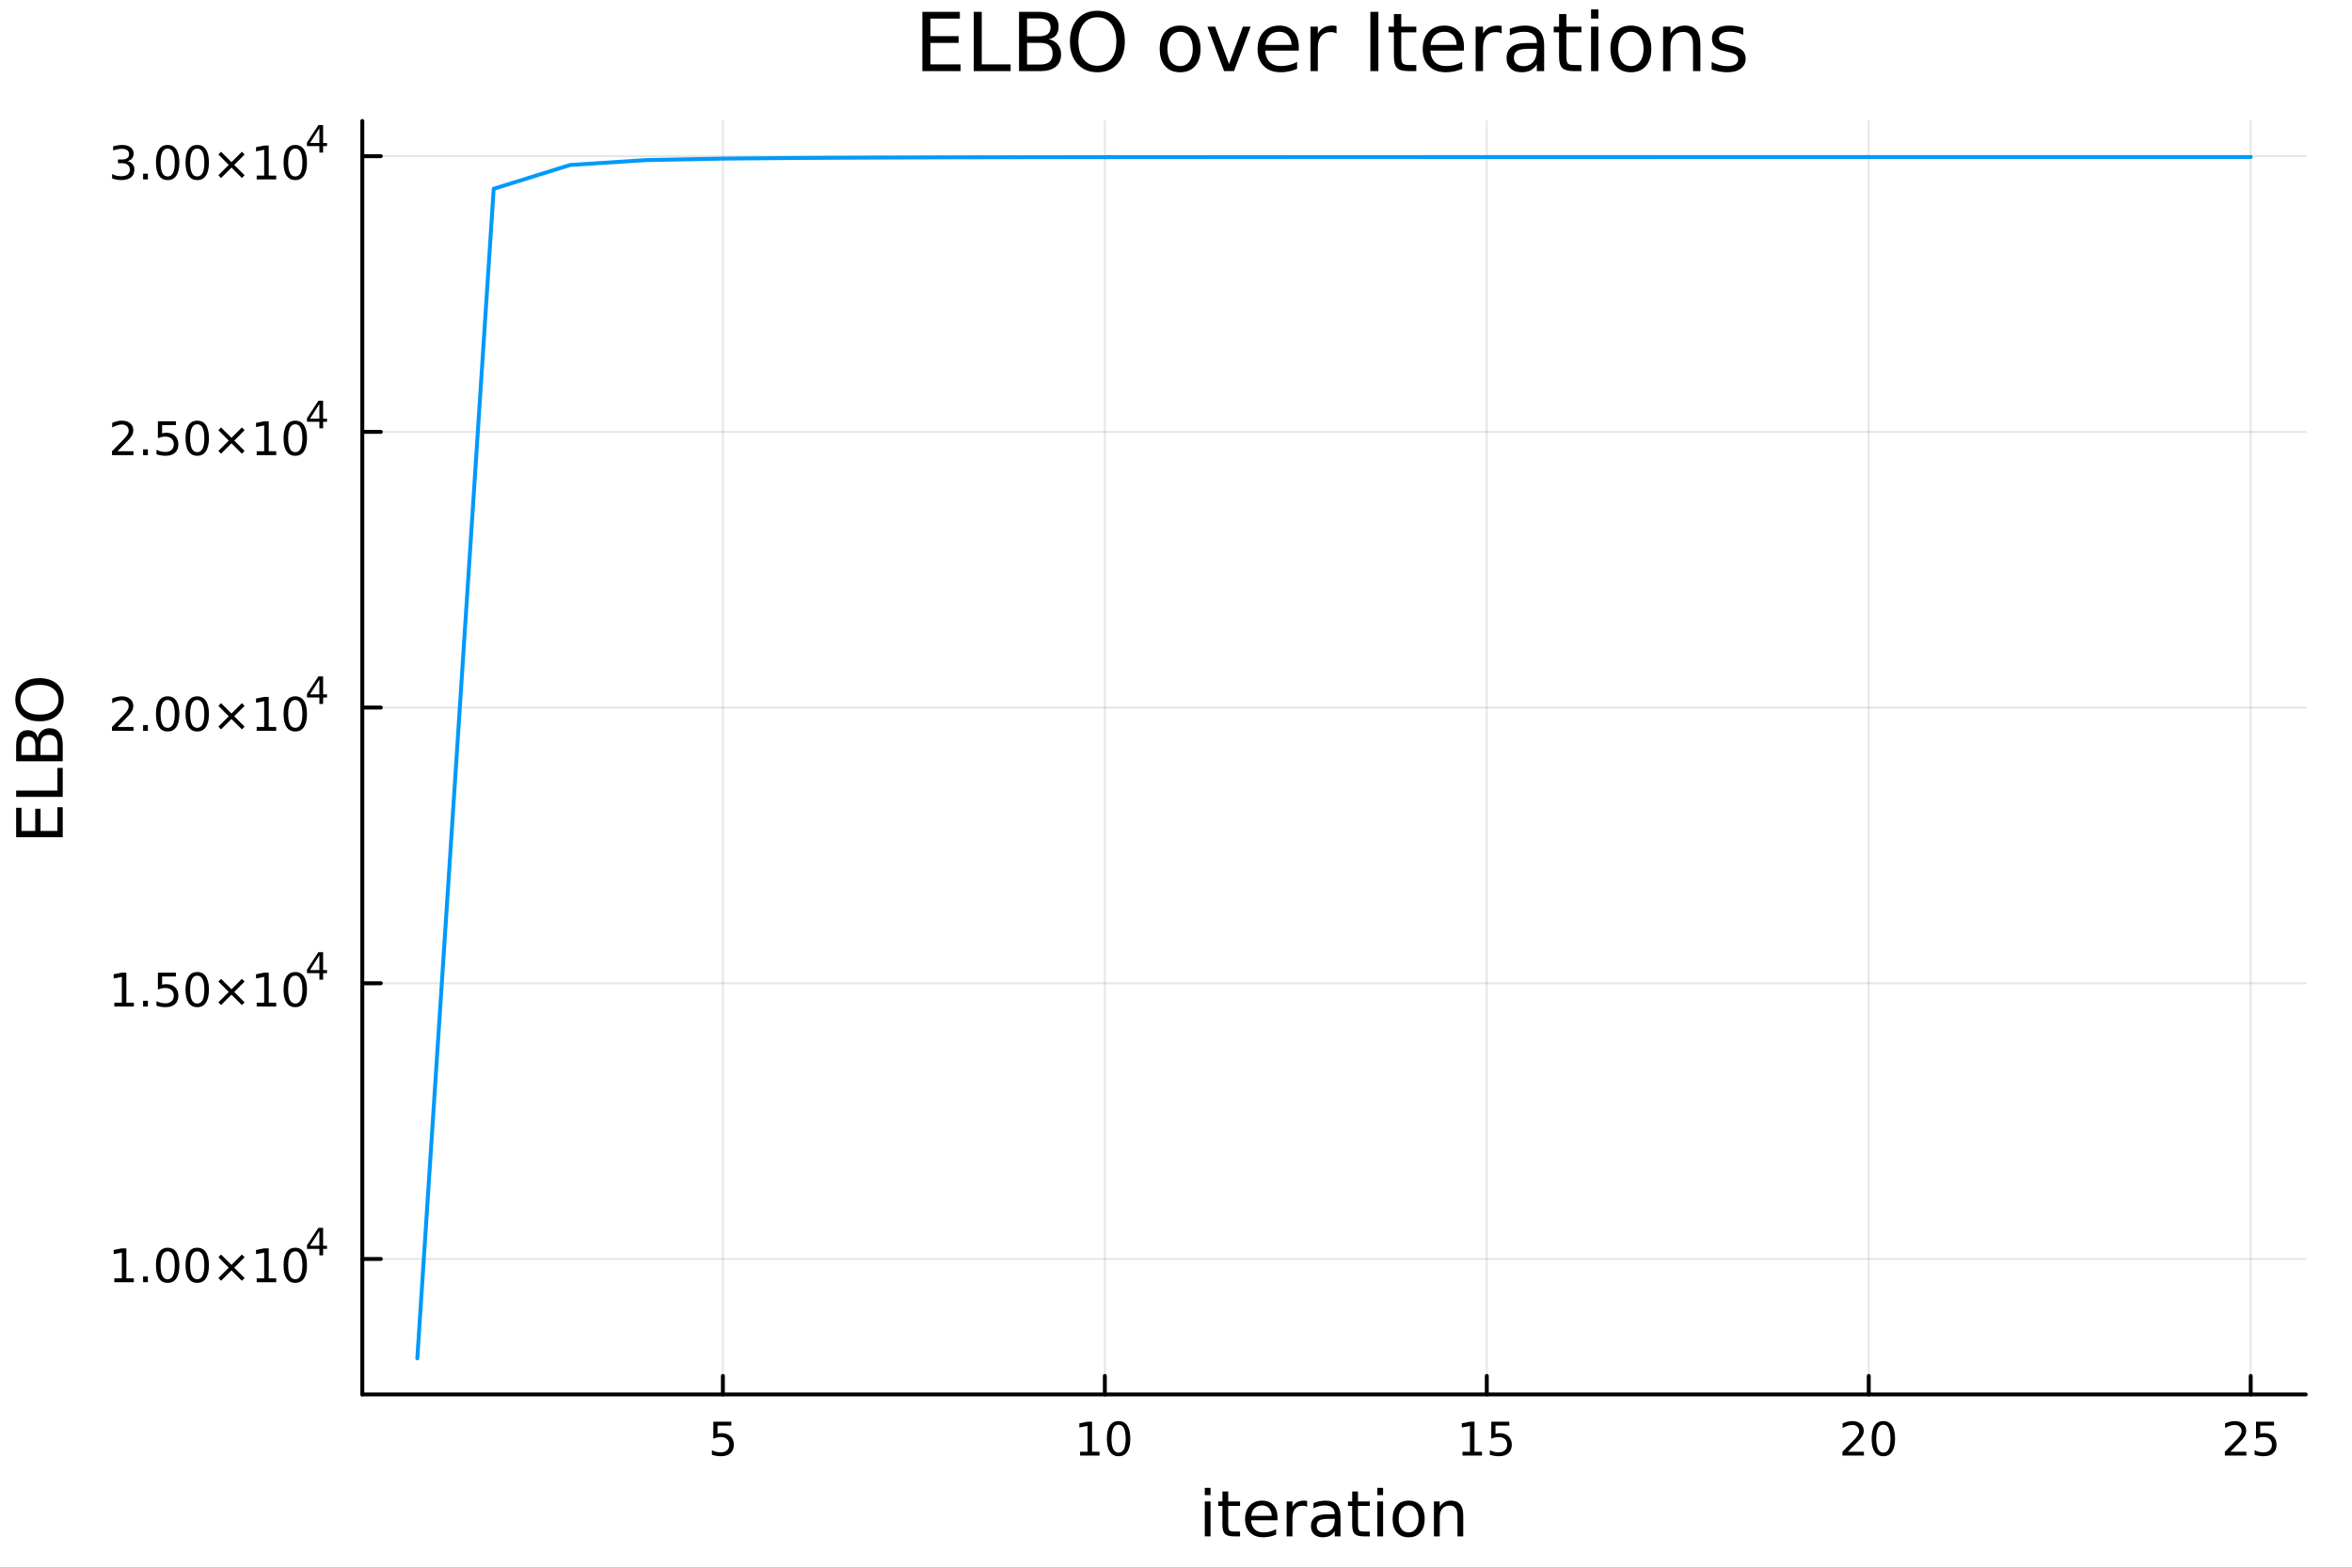 <?xml version="1.0" encoding="utf-8"?>
<svg xmlns="http://www.w3.org/2000/svg" xmlns:xlink="http://www.w3.org/1999/xlink" width="600" height="400" viewBox="0 0 2400 1600">
<rect x="0" y="0" width="2400" height="1600" fill="#333333" stroke="none"/>
<defs>
  <clipPath id="clip340">
    <rect x="0" y="0" width="2400" height="1600"/>
  </clipPath>
</defs>
<path clip-path="url(#clip340)" d="M0 1600 L2400 1600 L2400 0 L0 0  Z" fill="#ffffff" fill-rule="evenodd" fill-opacity="1"/>
<defs>
  <clipPath id="clip341">
    <rect x="480" y="0" width="1681" height="1600"/>
  </clipPath>
</defs>
<path clip-path="url(#clip340)" d="M369.703 1423.18 L2352.76 1423.18 L2352.76 123.472 L369.703 123.472  Z" fill="#ffffff" fill-rule="evenodd" fill-opacity="1"/>
<defs>
  <clipPath id="clip342">
    <rect x="369" y="123" width="1984" height="1301"/>
  </clipPath>
</defs>
<polyline clip-path="url(#clip342)" style="stroke:#000000; stroke-linecap:round; stroke-linejoin:round; stroke-width:2; stroke-opacity:0.1; fill:none" points="737.628,1423.18 737.628,123.472 "/>
<polyline clip-path="url(#clip342)" style="stroke:#000000; stroke-linecap:round; stroke-linejoin:round; stroke-width:2; stroke-opacity:0.1; fill:none" points="1127.38,1423.18 1127.38,123.472 "/>
<polyline clip-path="url(#clip342)" style="stroke:#000000; stroke-linecap:round; stroke-linejoin:round; stroke-width:2; stroke-opacity:0.1; fill:none" points="1517.13,1423.18 1517.13,123.472 "/>
<polyline clip-path="url(#clip342)" style="stroke:#000000; stroke-linecap:round; stroke-linejoin:round; stroke-width:2; stroke-opacity:0.1; fill:none" points="1906.88,1423.18 1906.88,123.472 "/>
<polyline clip-path="url(#clip342)" style="stroke:#000000; stroke-linecap:round; stroke-linejoin:round; stroke-width:2; stroke-opacity:0.1; fill:none" points="2296.63,1423.18 2296.63,123.472 "/>
<polyline clip-path="url(#clip342)" style="stroke:#000000; stroke-linecap:round; stroke-linejoin:round; stroke-width:2; stroke-opacity:0.1; fill:none" points="369.703,1284.91 2352.76,1284.91 "/>
<polyline clip-path="url(#clip342)" style="stroke:#000000; stroke-linecap:round; stroke-linejoin:round; stroke-width:2; stroke-opacity:0.1; fill:none" points="369.703,1003.54 2352.76,1003.54 "/>
<polyline clip-path="url(#clip342)" style="stroke:#000000; stroke-linecap:round; stroke-linejoin:round; stroke-width:2; stroke-opacity:0.1; fill:none" points="369.703,722.158 2352.76,722.158 "/>
<polyline clip-path="url(#clip342)" style="stroke:#000000; stroke-linecap:round; stroke-linejoin:round; stroke-width:2; stroke-opacity:0.1; fill:none" points="369.703,440.78 2352.76,440.78 "/>
<polyline clip-path="url(#clip342)" style="stroke:#000000; stroke-linecap:round; stroke-linejoin:round; stroke-width:2; stroke-opacity:0.1; fill:none" points="369.703,159.402 2352.76,159.402 "/>
<polyline clip-path="url(#clip340)" style="stroke:#000000; stroke-linecap:round; stroke-linejoin:round; stroke-width:4; stroke-opacity:1; fill:none" points="369.703,1423.18 2352.76,1423.18 "/>
<polyline clip-path="url(#clip340)" style="stroke:#000000; stroke-linecap:round; stroke-linejoin:round; stroke-width:4; stroke-opacity:1; fill:none" points="737.628,1423.18 737.628,1404.28 "/>
<polyline clip-path="url(#clip340)" style="stroke:#000000; stroke-linecap:round; stroke-linejoin:round; stroke-width:4; stroke-opacity:1; fill:none" points="1127.38,1423.18 1127.38,1404.28 "/>
<polyline clip-path="url(#clip340)" style="stroke:#000000; stroke-linecap:round; stroke-linejoin:round; stroke-width:4; stroke-opacity:1; fill:none" points="1517.13,1423.18 1517.13,1404.28 "/>
<polyline clip-path="url(#clip340)" style="stroke:#000000; stroke-linecap:round; stroke-linejoin:round; stroke-width:4; stroke-opacity:1; fill:none" points="1906.88,1423.18 1906.88,1404.28 "/>
<polyline clip-path="url(#clip340)" style="stroke:#000000; stroke-linecap:round; stroke-linejoin:round; stroke-width:4; stroke-opacity:1; fill:none" points="2296.63,1423.18 2296.63,1404.28 "/>
<path clip-path="url(#clip340)" d="M727.906 1451.02 L746.262 1451.02 L746.262 1454.96 L732.188 1454.96 L732.188 1463.43 Q733.207 1463.08 734.225 1462.92 Q735.244 1462.73 736.263 1462.73 Q742.05 1462.73 745.429 1465.9 Q748.809 1469.08 748.809 1474.49 Q748.809 1480.07 745.337 1483.17 Q741.864 1486.25 735.545 1486.25 Q733.369 1486.25 731.101 1485.88 Q728.855 1485.51 726.448 1484.77 L726.448 1480.07 Q728.531 1481.2 730.753 1481.76 Q732.976 1482.32 735.452 1482.32 Q739.457 1482.32 741.795 1480.21 Q744.133 1478.1 744.133 1474.49 Q744.133 1470.88 741.795 1468.77 Q739.457 1466.67 735.452 1466.67 Q733.577 1466.67 731.702 1467.08 Q729.851 1467.5 727.906 1468.38 L727.906 1451.02 Z" fill="#000000" fill-rule="nonzero" fill-opacity="1" /><path clip-path="url(#clip340)" d="M1102.07 1481.64 L1109.71 1481.64 L1109.71 1455.28 L1101.4 1456.95 L1101.4 1452.69 L1109.66 1451.02 L1114.34 1451.02 L1114.34 1481.64 L1121.97 1481.64 L1121.97 1485.58 L1102.07 1485.58 L1102.07 1481.64 Z" fill="#000000" fill-rule="nonzero" fill-opacity="1" /><path clip-path="url(#clip340)" d="M1141.42 1454.1 Q1137.81 1454.1 1135.98 1457.66 Q1134.17 1461.2 1134.17 1468.33 Q1134.17 1475.44 1135.98 1479.01 Q1137.81 1482.55 1141.42 1482.55 Q1145.05 1482.55 1146.86 1479.01 Q1148.69 1475.44 1148.69 1468.33 Q1148.69 1461.2 1146.86 1457.66 Q1145.05 1454.1 1141.42 1454.1 M1141.42 1450.39 Q1147.23 1450.39 1150.28 1455 Q1153.36 1459.58 1153.36 1468.33 Q1153.36 1477.06 1150.28 1481.67 Q1147.23 1486.25 1141.42 1486.25 Q1135.61 1486.25 1132.53 1481.67 Q1129.47 1477.06 1129.47 1468.33 Q1129.47 1459.58 1132.53 1455 Q1135.61 1450.39 1141.42 1450.39 Z" fill="#000000" fill-rule="nonzero" fill-opacity="1" /><path clip-path="url(#clip340)" d="M1492.32 1481.64 L1499.95 1481.64 L1499.95 1455.28 L1491.64 1456.95 L1491.64 1452.69 L1499.91 1451.02 L1504.58 1451.02 L1504.58 1481.64 L1512.22 1481.64 L1512.22 1485.58 L1492.32 1485.58 L1492.32 1481.64 Z" fill="#000000" fill-rule="nonzero" fill-opacity="1" /><path clip-path="url(#clip340)" d="M1521.71 1451.02 L1540.07 1451.02 L1540.07 1454.96 L1526 1454.96 L1526 1463.43 Q1527.01 1463.08 1528.03 1462.92 Q1529.05 1462.73 1530.07 1462.73 Q1535.86 1462.73 1539.24 1465.9 Q1542.62 1469.08 1542.62 1474.49 Q1542.62 1480.07 1539.14 1483.17 Q1535.67 1486.25 1529.35 1486.25 Q1527.18 1486.25 1524.91 1485.88 Q1522.66 1485.51 1520.26 1484.77 L1520.26 1480.07 Q1522.34 1481.2 1524.56 1481.76 Q1526.78 1482.32 1529.26 1482.32 Q1533.26 1482.32 1535.6 1480.21 Q1537.94 1478.1 1537.94 1474.49 Q1537.94 1470.88 1535.6 1468.77 Q1533.26 1466.67 1529.26 1466.67 Q1527.38 1466.67 1525.51 1467.08 Q1523.66 1467.5 1521.71 1468.38 L1521.71 1451.02 Z" fill="#000000" fill-rule="nonzero" fill-opacity="1" /><path clip-path="url(#clip340)" d="M1885.65 1481.64 L1901.97 1481.64 L1901.97 1485.58 L1880.03 1485.58 L1880.03 1481.64 Q1882.69 1478.89 1887.27 1474.26 Q1891.88 1469.61 1893.06 1468.27 Q1895.31 1465.74 1896.19 1464.01 Q1897.09 1462.25 1897.09 1460.56 Q1897.09 1457.8 1895.14 1456.07 Q1893.22 1454.33 1890.12 1454.33 Q1887.92 1454.33 1885.47 1455.09 Q1883.04 1455.86 1880.26 1457.41 L1880.26 1452.69 Q1883.08 1451.55 1885.54 1450.97 Q1887.99 1450.39 1890.03 1450.39 Q1895.4 1450.39 1898.59 1453.08 Q1901.79 1455.77 1901.79 1460.26 Q1901.79 1462.39 1900.98 1464.31 Q1900.19 1466.2 1898.08 1468.8 Q1897.51 1469.47 1894.4 1472.69 Q1891.3 1475.88 1885.65 1481.64 Z" fill="#000000" fill-rule="nonzero" fill-opacity="1" /><path clip-path="url(#clip340)" d="M1921.79 1454.1 Q1918.18 1454.1 1916.35 1457.66 Q1914.54 1461.2 1914.54 1468.33 Q1914.54 1475.44 1916.35 1479.01 Q1918.18 1482.55 1921.79 1482.55 Q1925.42 1482.55 1927.23 1479.01 Q1929.06 1475.44 1929.06 1468.33 Q1929.06 1461.2 1927.23 1457.66 Q1925.42 1454.1 1921.79 1454.1 M1921.79 1450.39 Q1927.6 1450.39 1930.65 1455 Q1933.73 1459.58 1933.73 1468.33 Q1933.73 1477.06 1930.65 1481.67 Q1927.6 1486.25 1921.79 1486.25 Q1915.98 1486.25 1912.9 1481.67 Q1909.84 1477.06 1909.84 1468.33 Q1909.84 1459.58 1912.9 1455 Q1915.98 1450.39 1921.79 1450.39 Z" fill="#000000" fill-rule="nonzero" fill-opacity="1" /><path clip-path="url(#clip340)" d="M2275.9 1481.64 L2292.22 1481.64 L2292.22 1485.58 L2270.28 1485.58 L2270.28 1481.64 Q2272.94 1478.89 2277.52 1474.26 Q2282.13 1469.61 2283.31 1468.27 Q2285.56 1465.74 2286.44 1464.01 Q2287.34 1462.25 2287.34 1460.56 Q2287.34 1457.8 2285.39 1456.07 Q2283.47 1454.33 2280.37 1454.33 Q2278.17 1454.33 2275.72 1455.09 Q2273.29 1455.86 2270.51 1457.41 L2270.51 1452.69 Q2273.33 1451.55 2275.79 1450.97 Q2278.24 1450.39 2280.28 1450.39 Q2285.65 1450.39 2288.84 1453.08 Q2292.04 1455.77 2292.04 1460.26 Q2292.04 1462.39 2291.23 1464.31 Q2290.44 1466.2 2288.33 1468.8 Q2287.75 1469.47 2284.65 1472.69 Q2281.55 1475.88 2275.9 1481.64 Z" fill="#000000" fill-rule="nonzero" fill-opacity="1" /><path clip-path="url(#clip340)" d="M2302.08 1451.02 L2320.44 1451.02 L2320.44 1454.96 L2306.37 1454.96 L2306.37 1463.43 Q2307.38 1463.08 2308.4 1462.92 Q2309.42 1462.73 2310.44 1462.73 Q2316.23 1462.73 2319.61 1465.9 Q2322.99 1469.08 2322.99 1474.49 Q2322.99 1480.07 2319.51 1483.17 Q2316.04 1486.25 2309.72 1486.25 Q2307.55 1486.25 2305.28 1485.88 Q2303.03 1485.51 2300.62 1484.77 L2300.62 1480.07 Q2302.71 1481.2 2304.93 1481.76 Q2307.15 1482.32 2309.63 1482.32 Q2313.63 1482.32 2315.97 1480.21 Q2318.31 1478.1 2318.31 1474.49 Q2318.31 1470.88 2315.97 1468.77 Q2313.63 1466.67 2309.63 1466.67 Q2307.75 1466.67 2305.88 1467.08 Q2304.03 1467.5 2302.08 1468.38 L2302.08 1451.02 Z" fill="#000000" fill-rule="nonzero" fill-opacity="1" /><path clip-path="url(#clip340)" d="M1229.38 1532.4 L1235.24 1532.4 L1235.24 1568.04 L1229.38 1568.04 L1229.38 1532.4 M1229.38 1518.52 L1235.24 1518.52 L1235.24 1525.93 L1229.38 1525.93 L1229.38 1518.52 Z" fill="#000000" fill-rule="nonzero" fill-opacity="1" /><path clip-path="url(#clip340)" d="M1253.28 1522.27 L1253.28 1532.4 L1265.35 1532.4 L1265.35 1536.95 L1253.28 1536.95 L1253.28 1556.3 Q1253.28 1560.66 1254.46 1561.9 Q1255.67 1563.14 1259.33 1563.14 L1265.35 1563.14 L1265.35 1568.04 L1259.33 1568.04 Q1252.55 1568.04 1249.97 1565.53 Q1247.39 1562.98 1247.39 1556.3 L1247.39 1536.95 L1243.1 1536.95 L1243.1 1532.4 L1247.39 1532.4 L1247.39 1522.27 L1253.28 1522.27 Z" fill="#000000" fill-rule="nonzero" fill-opacity="1" /><path clip-path="url(#clip340)" d="M1303.54 1548.76 L1303.54 1551.62 L1276.61 1551.62 Q1277 1557.67 1280.24 1560.85 Q1283.52 1564 1289.34 1564 Q1292.72 1564 1295.87 1563.17 Q1299.05 1562.35 1302.17 1560.69 L1302.17 1566.23 Q1299.02 1567.57 1295.71 1568.27 Q1292.4 1568.97 1288.99 1568.97 Q1280.46 1568.97 1275.47 1564 Q1270.5 1559.04 1270.5 1550.57 Q1270.5 1541.82 1275.21 1536.69 Q1279.96 1531.54 1287.98 1531.54 Q1295.17 1531.54 1299.34 1536.18 Q1303.54 1540.8 1303.54 1548.76 M1297.68 1547.04 Q1297.62 1542.23 1294.98 1539.37 Q1292.37 1536.5 1288.04 1536.5 Q1283.14 1536.5 1280.18 1539.27 Q1277.25 1542.04 1276.8 1547.07 L1297.68 1547.04 Z" fill="#000000" fill-rule="nonzero" fill-opacity="1" /><path clip-path="url(#clip340)" d="M1333.81 1537.87 Q1332.82 1537.3 1331.65 1537.04 Q1330.5 1536.76 1329.1 1536.76 Q1324.13 1536.76 1321.46 1540 Q1318.82 1543.22 1318.82 1549.27 L1318.82 1568.04 L1312.93 1568.04 L1312.93 1532.4 L1318.82 1532.4 L1318.82 1537.93 Q1320.66 1534.69 1323.62 1533.13 Q1326.58 1531.54 1330.82 1531.54 Q1331.42 1531.54 1332.15 1531.63 Q1332.89 1531.7 1333.78 1531.85 L1333.81 1537.87 Z" fill="#000000" fill-rule="nonzero" fill-opacity="1" /><path clip-path="url(#clip340)" d="M1356.15 1550.12 Q1349.06 1550.12 1346.32 1551.75 Q1343.58 1553.37 1343.58 1557.29 Q1343.58 1560.4 1345.62 1562.25 Q1347.69 1564.07 1351.22 1564.07 Q1356.09 1564.07 1359.02 1560.63 Q1361.98 1557.16 1361.98 1551.43 L1361.98 1550.12 L1356.15 1550.12 M1367.83 1547.71 L1367.83 1568.04 L1361.98 1568.04 L1361.98 1562.63 Q1359.97 1565.88 1356.98 1567.44 Q1353.99 1568.97 1349.66 1568.97 Q1344.19 1568.97 1340.94 1565.91 Q1337.72 1562.82 1337.72 1557.67 Q1337.72 1551.65 1341.73 1548.6 Q1345.78 1545.54 1353.77 1545.54 L1361.98 1545.54 L1361.98 1544.97 Q1361.98 1540.93 1359.3 1538.73 Q1356.66 1536.5 1351.86 1536.5 Q1348.8 1536.5 1345.9 1537.23 Q1343.01 1537.97 1340.33 1539.43 L1340.33 1534.02 Q1343.55 1532.78 1346.57 1532.17 Q1349.6 1531.54 1352.46 1531.54 Q1360.2 1531.54 1364.01 1535.55 Q1367.83 1539.56 1367.83 1547.71 Z" fill="#000000" fill-rule="nonzero" fill-opacity="1" /><path clip-path="url(#clip340)" d="M1385.69 1522.27 L1385.69 1532.4 L1397.75 1532.4 L1397.75 1536.95 L1385.69 1536.95 L1385.69 1556.3 Q1385.69 1560.66 1386.87 1561.9 Q1388.08 1563.14 1391.74 1563.14 L1397.75 1563.14 L1397.75 1568.04 L1391.74 1568.04 Q1384.96 1568.04 1382.38 1565.53 Q1379.8 1562.98 1379.8 1556.3 L1379.8 1536.95 L1375.5 1536.95 L1375.5 1532.4 L1379.8 1532.4 L1379.8 1522.27 L1385.69 1522.27 Z" fill="#000000" fill-rule="nonzero" fill-opacity="1" /><path clip-path="url(#clip340)" d="M1405.46 1532.4 L1411.31 1532.4 L1411.31 1568.04 L1405.46 1568.04 L1405.46 1532.4 M1405.46 1518.52 L1411.31 1518.52 L1411.31 1525.93 L1405.46 1525.93 L1405.46 1518.52 Z" fill="#000000" fill-rule="nonzero" fill-opacity="1" /><path clip-path="url(#clip340)" d="M1437.38 1536.5 Q1432.67 1536.5 1429.93 1540.19 Q1427.19 1543.85 1427.19 1550.25 Q1427.19 1556.65 1429.9 1560.34 Q1432.64 1564 1437.38 1564 Q1442.06 1564 1444.8 1560.31 Q1447.53 1556.62 1447.53 1550.25 Q1447.53 1543.92 1444.8 1540.23 Q1442.06 1536.5 1437.38 1536.5 M1437.38 1531.54 Q1445.02 1531.54 1449.38 1536.5 Q1453.74 1541.47 1453.74 1550.25 Q1453.74 1559 1449.38 1564 Q1445.02 1568.97 1437.38 1568.97 Q1429.71 1568.97 1425.35 1564 Q1421.02 1559 1421.02 1550.25 Q1421.02 1541.47 1425.35 1536.5 Q1429.71 1531.54 1437.38 1531.54 Z" fill="#000000" fill-rule="nonzero" fill-opacity="1" /><path clip-path="url(#clip340)" d="M1493.08 1546.53 L1493.08 1568.04 L1487.22 1568.04 L1487.22 1546.72 Q1487.22 1541.66 1485.25 1539.14 Q1483.28 1536.63 1479.33 1536.63 Q1474.59 1536.63 1471.85 1539.65 Q1469.11 1542.68 1469.11 1547.9 L1469.11 1568.04 L1463.22 1568.04 L1463.22 1532.4 L1469.11 1532.4 L1469.11 1537.93 Q1471.21 1534.72 1474.05 1533.13 Q1476.91 1531.54 1480.63 1531.54 Q1486.78 1531.54 1489.93 1535.36 Q1493.08 1539.14 1493.08 1546.53 Z" fill="#000000" fill-rule="nonzero" fill-opacity="1" /><polyline clip-path="url(#clip340)" style="stroke:#000000; stroke-linecap:round; stroke-linejoin:round; stroke-width:4; stroke-opacity:1; fill:none" points="369.703,1423.18 369.703,123.472 "/>
<polyline clip-path="url(#clip340)" style="stroke:#000000; stroke-linecap:round; stroke-linejoin:round; stroke-width:4; stroke-opacity:1; fill:none" points="369.703,1284.91 388.601,1284.91 "/>
<polyline clip-path="url(#clip340)" style="stroke:#000000; stroke-linecap:round; stroke-linejoin:round; stroke-width:4; stroke-opacity:1; fill:none" points="369.703,1003.54 388.601,1003.54 "/>
<polyline clip-path="url(#clip340)" style="stroke:#000000; stroke-linecap:round; stroke-linejoin:round; stroke-width:4; stroke-opacity:1; fill:none" points="369.703,722.158 388.601,722.158 "/>
<polyline clip-path="url(#clip340)" style="stroke:#000000; stroke-linecap:round; stroke-linejoin:round; stroke-width:4; stroke-opacity:1; fill:none" points="369.703,440.78 388.601,440.78 "/>
<polyline clip-path="url(#clip340)" style="stroke:#000000; stroke-linecap:round; stroke-linejoin:round; stroke-width:4; stroke-opacity:1; fill:none" points="369.703,159.402 388.601,159.402 "/>
<path clip-path="url(#clip340)" d="M116.668 1304.71 L124.306 1304.71 L124.306 1278.34 L115.996 1280.01 L115.996 1275.75 L124.26 1274.08 L128.936 1274.08 L128.936 1304.71 L136.575 1304.71 L136.575 1308.64 L116.668 1308.64 L116.668 1304.71 Z" fill="#000000" fill-rule="nonzero" fill-opacity="1" /><path clip-path="url(#clip340)" d="M146.019 1302.76 L150.903 1302.76 L150.903 1308.64 L146.019 1308.64 L146.019 1302.76 Z" fill="#000000" fill-rule="nonzero" fill-opacity="1" /><path clip-path="url(#clip340)" d="M171.089 1277.16 Q167.477 1277.16 165.649 1280.73 Q163.843 1284.27 163.843 1291.4 Q163.843 1298.5 165.649 1302.07 Q167.477 1305.61 171.089 1305.61 Q174.723 1305.61 176.528 1302.07 Q178.357 1298.5 178.357 1291.4 Q178.357 1284.27 176.528 1280.73 Q174.723 1277.16 171.089 1277.16 M171.089 1273.46 Q176.899 1273.46 179.954 1278.06 Q183.033 1282.65 183.033 1291.4 Q183.033 1300.12 179.954 1304.73 Q176.899 1309.31 171.089 1309.31 Q165.278 1309.31 162.2 1304.73 Q159.144 1300.12 159.144 1291.4 Q159.144 1282.65 162.2 1278.06 Q165.278 1273.46 171.089 1273.46 Z" fill="#000000" fill-rule="nonzero" fill-opacity="1" /><path clip-path="url(#clip340)" d="M201.25 1277.16 Q197.639 1277.16 195.811 1280.73 Q194.005 1284.27 194.005 1291.4 Q194.005 1298.5 195.811 1302.07 Q197.639 1305.61 201.25 1305.61 Q204.885 1305.61 206.69 1302.07 Q208.519 1298.5 208.519 1291.4 Q208.519 1284.27 206.69 1280.73 Q204.885 1277.16 201.25 1277.16 M201.25 1273.46 Q207.061 1273.46 210.116 1278.06 Q213.195 1282.65 213.195 1291.4 Q213.195 1300.12 210.116 1304.73 Q207.061 1309.31 201.25 1309.31 Q195.44 1309.31 192.362 1304.73 Q189.306 1300.12 189.306 1291.4 Q189.306 1282.65 192.362 1278.06 Q195.44 1273.46 201.25 1273.46 Z" fill="#000000" fill-rule="nonzero" fill-opacity="1" /><path clip-path="url(#clip340)" d="M249.584 1283.18 L239.005 1293.8 L249.584 1304.38 L246.829 1307.18 L236.204 1296.56 L225.579 1307.18 L222.848 1304.38 L233.403 1293.8 L222.848 1283.18 L225.579 1280.38 L236.204 1291 L246.829 1280.38 L249.584 1283.18 Z" fill="#000000" fill-rule="nonzero" fill-opacity="1" /><path clip-path="url(#clip340)" d="M261.945 1304.71 L269.583 1304.71 L269.583 1278.34 L261.273 1280.01 L261.273 1275.75 L269.537 1274.08 L274.213 1274.08 L274.213 1304.71 L281.852 1304.71 L281.852 1308.64 L261.945 1308.64 L261.945 1304.71 Z" fill="#000000" fill-rule="nonzero" fill-opacity="1" /><path clip-path="url(#clip340)" d="M301.296 1277.16 Q297.685 1277.16 295.856 1280.73 Q294.051 1284.27 294.051 1291.4 Q294.051 1298.5 295.856 1302.07 Q297.685 1305.61 301.296 1305.61 Q304.93 1305.61 306.736 1302.07 Q308.565 1298.5 308.565 1291.4 Q308.565 1284.27 306.736 1280.73 Q304.93 1277.16 301.296 1277.16 M301.296 1273.46 Q307.106 1273.46 310.162 1278.06 Q313.241 1282.65 313.241 1291.4 Q313.241 1300.12 310.162 1304.73 Q307.106 1309.31 301.296 1309.31 Q295.486 1309.31 292.407 1304.73 Q289.352 1300.12 289.352 1291.4 Q289.352 1282.65 292.407 1278.06 Q295.486 1273.46 301.296 1273.46 Z" fill="#000000" fill-rule="nonzero" fill-opacity="1" /><path clip-path="url(#clip340)" d="M325.917 1256.46 L316.325 1271.45 L325.917 1271.45 L325.917 1256.46 M324.92 1253.15 L329.697 1253.15 L329.697 1271.45 L333.703 1271.45 L333.703 1274.61 L329.697 1274.61 L329.697 1281.23 L325.917 1281.23 L325.917 1274.61 L313.241 1274.61 L313.241 1270.94 L324.92 1253.15 Z" fill="#000000" fill-rule="nonzero" fill-opacity="1" /><path clip-path="url(#clip340)" d="M116.668 1023.33 L124.306 1023.33 L124.306 996.963 L115.996 998.63 L115.996 994.371 L124.26 992.704 L128.936 992.704 L128.936 1023.33 L136.575 1023.33 L136.575 1027.26 L116.668 1027.26 L116.668 1023.33 Z" fill="#000000" fill-rule="nonzero" fill-opacity="1" /><path clip-path="url(#clip340)" d="M146.019 1021.38 L150.903 1021.38 L150.903 1027.26 L146.019 1027.26 L146.019 1021.38 Z" fill="#000000" fill-rule="nonzero" fill-opacity="1" /><path clip-path="url(#clip340)" d="M161.135 992.704 L179.491 992.704 L179.491 996.639 L165.417 996.639 L165.417 1005.11 Q166.436 1004.76 167.454 1004.6 Q168.473 1004.42 169.491 1004.42 Q175.278 1004.42 178.658 1007.59 Q182.038 1010.76 182.038 1016.18 Q182.038 1021.75 178.565 1024.86 Q175.093 1027.94 168.774 1027.94 Q166.598 1027.94 164.329 1027.56 Q162.084 1027.19 159.677 1026.45 L159.677 1021.75 Q161.76 1022.89 163.982 1023.44 Q166.204 1024 168.681 1024 Q172.686 1024 175.024 1021.89 Q177.362 1019.79 177.362 1016.18 Q177.362 1012.56 175.024 1010.46 Q172.686 1008.35 168.681 1008.35 Q166.806 1008.35 164.931 1008.77 Q163.079 1009.19 161.135 1010.06 L161.135 992.704 Z" fill="#000000" fill-rule="nonzero" fill-opacity="1" /><path clip-path="url(#clip340)" d="M201.25 995.783 Q197.639 995.783 195.811 999.347 Q194.005 1002.89 194.005 1010.02 Q194.005 1017.13 195.811 1020.69 Q197.639 1024.23 201.25 1024.23 Q204.885 1024.23 206.69 1020.69 Q208.519 1017.13 208.519 1010.02 Q208.519 1002.89 206.69 999.347 Q204.885 995.783 201.25 995.783 M201.25 992.079 Q207.061 992.079 210.116 996.685 Q213.195 1001.27 213.195 1010.02 Q213.195 1018.75 210.116 1023.35 Q207.061 1027.94 201.25 1027.94 Q195.44 1027.94 192.362 1023.35 Q189.306 1018.75 189.306 1010.02 Q189.306 1001.27 192.362 996.685 Q195.44 992.079 201.25 992.079 Z" fill="#000000" fill-rule="nonzero" fill-opacity="1" /><path clip-path="url(#clip340)" d="M249.584 1001.8 L239.005 1012.43 L249.584 1023 L246.829 1025.81 L236.204 1015.18 L225.579 1025.81 L222.848 1023 L233.403 1012.43 L222.848 1001.8 L225.579 999 L236.204 1009.63 L246.829 999 L249.584 1001.8 Z" fill="#000000" fill-rule="nonzero" fill-opacity="1" /><path clip-path="url(#clip340)" d="M261.945 1023.33 L269.583 1023.33 L269.583 996.963 L261.273 998.63 L261.273 994.371 L269.537 992.704 L274.213 992.704 L274.213 1023.33 L281.852 1023.33 L281.852 1027.26 L261.945 1027.26 L261.945 1023.33 Z" fill="#000000" fill-rule="nonzero" fill-opacity="1" /><path clip-path="url(#clip340)" d="M301.296 995.783 Q297.685 995.783 295.856 999.347 Q294.051 1002.89 294.051 1010.02 Q294.051 1017.13 295.856 1020.69 Q297.685 1024.23 301.296 1024.23 Q304.93 1024.23 306.736 1020.69 Q308.565 1017.13 308.565 1010.02 Q308.565 1002.89 306.736 999.347 Q304.93 995.783 301.296 995.783 M301.296 992.079 Q307.106 992.079 310.162 996.685 Q313.241 1001.27 313.241 1010.02 Q313.241 1018.75 310.162 1023.35 Q307.106 1027.94 301.296 1027.94 Q295.486 1027.94 292.407 1023.35 Q289.352 1018.75 289.352 1010.02 Q289.352 1001.27 292.407 996.685 Q295.486 992.079 301.296 992.079 Z" fill="#000000" fill-rule="nonzero" fill-opacity="1" /><path clip-path="url(#clip340)" d="M325.917 975.084 L316.325 990.074 L325.917 990.074 L325.917 975.084 M324.92 971.774 L329.697 971.774 L329.697 990.074 L333.703 990.074 L333.703 993.233 L329.697 993.233 L329.697 999.854 L325.917 999.854 L325.917 993.233 L313.241 993.233 L313.241 989.566 L324.92 971.774 Z" fill="#000000" fill-rule="nonzero" fill-opacity="1" /><path clip-path="url(#clip340)" d="M119.885 741.951 L136.204 741.951 L136.204 745.886 L114.26 745.886 L114.26 741.951 Q116.922 739.196 121.505 734.566 Q126.112 729.914 127.292 728.571 Q129.538 726.048 130.417 724.312 Q131.32 722.553 131.32 720.863 Q131.32 718.108 129.376 716.372 Q127.455 714.636 124.353 714.636 Q122.154 714.636 119.7 715.4 Q117.269 716.164 114.492 717.715 L114.492 712.992 Q117.316 711.858 119.769 711.279 Q122.223 710.701 124.26 710.701 Q129.63 710.701 132.825 713.386 Q136.019 716.071 136.019 720.562 Q136.019 722.691 135.209 724.613 Q134.422 726.511 132.316 729.103 Q131.737 729.775 128.635 732.992 Q125.533 736.187 119.885 741.951 Z" fill="#000000" fill-rule="nonzero" fill-opacity="1" /><path clip-path="url(#clip340)" d="M146.019 740.006 L150.903 740.006 L150.903 745.886 L146.019 745.886 L146.019 740.006 Z" fill="#000000" fill-rule="nonzero" fill-opacity="1" /><path clip-path="url(#clip340)" d="M171.089 714.404 Q167.477 714.404 165.649 717.969 Q163.843 721.511 163.843 728.64 Q163.843 735.747 165.649 739.312 Q167.477 742.853 171.089 742.853 Q174.723 742.853 176.528 739.312 Q178.357 735.747 178.357 728.64 Q178.357 721.511 176.528 717.969 Q174.723 714.404 171.089 714.404 M171.089 710.701 Q176.899 710.701 179.954 715.307 Q183.033 719.89 183.033 728.64 Q183.033 737.367 179.954 741.974 Q176.899 746.557 171.089 746.557 Q165.278 746.557 162.2 741.974 Q159.144 737.367 159.144 728.64 Q159.144 719.89 162.2 715.307 Q165.278 710.701 171.089 710.701 Z" fill="#000000" fill-rule="nonzero" fill-opacity="1" /><path clip-path="url(#clip340)" d="M201.25 714.404 Q197.639 714.404 195.811 717.969 Q194.005 721.511 194.005 728.64 Q194.005 735.747 195.811 739.312 Q197.639 742.853 201.25 742.853 Q204.885 742.853 206.69 739.312 Q208.519 735.747 208.519 728.64 Q208.519 721.511 206.69 717.969 Q204.885 714.404 201.25 714.404 M201.25 710.701 Q207.061 710.701 210.116 715.307 Q213.195 719.89 213.195 728.64 Q213.195 737.367 210.116 741.974 Q207.061 746.557 201.25 746.557 Q195.44 746.557 192.362 741.974 Q189.306 737.367 189.306 728.64 Q189.306 719.89 192.362 715.307 Q195.44 710.701 201.25 710.701 Z" fill="#000000" fill-rule="nonzero" fill-opacity="1" /><path clip-path="url(#clip340)" d="M249.584 720.423 L239.005 731.048 L249.584 741.626 L246.829 744.427 L236.204 733.802 L225.579 744.427 L222.848 741.626 L233.403 731.048 L222.848 720.423 L225.579 717.622 L236.204 728.247 L246.829 717.622 L249.584 720.423 Z" fill="#000000" fill-rule="nonzero" fill-opacity="1" /><path clip-path="url(#clip340)" d="M261.945 741.951 L269.583 741.951 L269.583 715.585 L261.273 717.252 L261.273 712.992 L269.537 711.326 L274.213 711.326 L274.213 741.951 L281.852 741.951 L281.852 745.886 L261.945 745.886 L261.945 741.951 Z" fill="#000000" fill-rule="nonzero" fill-opacity="1" /><path clip-path="url(#clip340)" d="M301.296 714.404 Q297.685 714.404 295.856 717.969 Q294.051 721.511 294.051 728.64 Q294.051 735.747 295.856 739.312 Q297.685 742.853 301.296 742.853 Q304.93 742.853 306.736 739.312 Q308.565 735.747 308.565 728.64 Q308.565 721.511 306.736 717.969 Q304.93 714.404 301.296 714.404 M301.296 710.701 Q307.106 710.701 310.162 715.307 Q313.241 719.89 313.241 728.64 Q313.241 737.367 310.162 741.974 Q307.106 746.557 301.296 746.557 Q295.486 746.557 292.407 741.974 Q289.352 737.367 289.352 728.64 Q289.352 719.89 292.407 715.307 Q295.486 710.701 301.296 710.701 Z" fill="#000000" fill-rule="nonzero" fill-opacity="1" /><path clip-path="url(#clip340)" d="M325.917 693.705 L316.325 708.695 L325.917 708.695 L325.917 693.705 M324.92 690.395 L329.697 690.395 L329.697 708.695 L333.703 708.695 L333.703 711.855 L329.697 711.855 L329.697 718.475 L325.917 718.475 L325.917 711.855 L313.241 711.855 L313.241 708.187 L324.92 690.395 Z" fill="#000000" fill-rule="nonzero" fill-opacity="1" /><path clip-path="url(#clip340)" d="M119.885 460.572 L136.204 460.572 L136.204 464.507 L114.26 464.507 L114.26 460.572 Q116.922 457.818 121.505 453.188 Q126.112 448.535 127.292 447.193 Q129.538 444.67 130.417 442.934 Q131.32 441.174 131.32 439.484 Q131.32 436.73 129.376 434.994 Q127.455 433.258 124.353 433.258 Q122.154 433.258 119.7 434.022 Q117.269 434.785 114.492 436.336 L114.492 431.614 Q117.316 430.48 119.769 429.901 Q122.223 429.322 124.26 429.322 Q129.63 429.322 132.825 432.008 Q136.019 434.693 136.019 439.184 Q136.019 441.313 135.209 443.234 Q134.422 445.133 132.316 447.725 Q131.737 448.396 128.635 451.614 Q125.533 454.808 119.885 460.572 Z" fill="#000000" fill-rule="nonzero" fill-opacity="1" /><path clip-path="url(#clip340)" d="M146.019 458.628 L150.903 458.628 L150.903 464.507 L146.019 464.507 L146.019 458.628 Z" fill="#000000" fill-rule="nonzero" fill-opacity="1" /><path clip-path="url(#clip340)" d="M161.135 429.947 L179.491 429.947 L179.491 433.883 L165.417 433.883 L165.417 442.355 Q166.436 442.008 167.454 441.846 Q168.473 441.66 169.491 441.66 Q175.278 441.66 178.658 444.832 Q182.038 448.003 182.038 453.42 Q182.038 458.998 178.565 462.1 Q175.093 465.179 168.774 465.179 Q166.598 465.179 164.329 464.808 Q162.084 464.438 159.677 463.697 L159.677 458.998 Q161.76 460.133 163.982 460.688 Q166.204 461.244 168.681 461.244 Q172.686 461.244 175.024 459.137 Q177.362 457.031 177.362 453.42 Q177.362 449.809 175.024 447.702 Q172.686 445.596 168.681 445.596 Q166.806 445.596 164.931 446.012 Q163.079 446.429 161.135 447.309 L161.135 429.947 Z" fill="#000000" fill-rule="nonzero" fill-opacity="1" /><path clip-path="url(#clip340)" d="M201.25 433.026 Q197.639 433.026 195.811 436.591 Q194.005 440.133 194.005 447.262 Q194.005 454.369 195.811 457.933 Q197.639 461.475 201.25 461.475 Q204.885 461.475 206.69 457.933 Q208.519 454.369 208.519 447.262 Q208.519 440.133 206.69 436.591 Q204.885 433.026 201.25 433.026 M201.25 429.322 Q207.061 429.322 210.116 433.929 Q213.195 438.512 213.195 447.262 Q213.195 455.989 210.116 460.595 Q207.061 465.179 201.25 465.179 Q195.44 465.179 192.362 460.595 Q189.306 455.989 189.306 447.262 Q189.306 438.512 192.362 433.929 Q195.44 429.322 201.25 429.322 Z" fill="#000000" fill-rule="nonzero" fill-opacity="1" /><path clip-path="url(#clip340)" d="M249.584 439.045 L239.005 449.67 L249.584 460.248 L246.829 463.049 L236.204 452.424 L225.579 463.049 L222.848 460.248 L233.403 449.67 L222.848 439.045 L225.579 436.244 L236.204 446.869 L246.829 436.244 L249.584 439.045 Z" fill="#000000" fill-rule="nonzero" fill-opacity="1" /><path clip-path="url(#clip340)" d="M261.945 460.572 L269.583 460.572 L269.583 434.207 L261.273 435.873 L261.273 431.614 L269.537 429.947 L274.213 429.947 L274.213 460.572 L281.852 460.572 L281.852 464.507 L261.945 464.507 L261.945 460.572 Z" fill="#000000" fill-rule="nonzero" fill-opacity="1" /><path clip-path="url(#clip340)" d="M301.296 433.026 Q297.685 433.026 295.856 436.591 Q294.051 440.133 294.051 447.262 Q294.051 454.369 295.856 457.933 Q297.685 461.475 301.296 461.475 Q304.93 461.475 306.736 457.933 Q308.565 454.369 308.565 447.262 Q308.565 440.133 306.736 436.591 Q304.93 433.026 301.296 433.026 M301.296 429.322 Q307.106 429.322 310.162 433.929 Q313.241 438.512 313.241 447.262 Q313.241 455.989 310.162 460.595 Q307.106 465.179 301.296 465.179 Q295.486 465.179 292.407 460.595 Q289.352 455.989 289.352 447.262 Q289.352 438.512 292.407 433.929 Q295.486 429.322 301.296 429.322 Z" fill="#000000" fill-rule="nonzero" fill-opacity="1" /><path clip-path="url(#clip340)" d="M325.917 412.327 L316.325 427.317 L325.917 427.317 L325.917 412.327 M324.92 409.017 L329.697 409.017 L329.697 427.317 L333.703 427.317 L333.703 430.477 L329.697 430.477 L329.697 437.097 L325.917 437.097 L325.917 430.477 L313.241 430.477 L313.241 426.809 L324.92 409.017 Z" fill="#000000" fill-rule="nonzero" fill-opacity="1" /><path clip-path="url(#clip340)" d="M130.024 164.495 Q133.38 165.213 135.255 167.481 Q137.154 169.75 137.154 173.083 Q137.154 178.199 133.635 181 Q130.117 183.801 123.635 183.801 Q121.459 183.801 119.144 183.361 Q116.853 182.944 114.399 182.088 L114.399 177.574 Q116.343 178.708 118.658 179.287 Q120.973 179.865 123.496 179.865 Q127.894 179.865 130.186 178.129 Q132.501 176.393 132.501 173.083 Q132.501 170.027 130.348 168.315 Q128.218 166.578 124.399 166.578 L120.371 166.578 L120.371 162.736 L124.584 162.736 Q128.033 162.736 129.862 161.37 Q131.691 159.981 131.691 157.389 Q131.691 154.727 129.792 153.315 Q127.917 151.879 124.399 151.879 Q122.478 151.879 120.279 152.296 Q118.08 152.713 115.441 153.592 L115.441 149.426 Q118.103 148.685 120.418 148.315 Q122.755 147.944 124.816 147.944 Q130.14 147.944 133.242 150.375 Q136.343 152.782 136.343 156.903 Q136.343 159.773 134.7 161.764 Q133.056 163.731 130.024 164.495 Z" fill="#000000" fill-rule="nonzero" fill-opacity="1" /><path clip-path="url(#clip340)" d="M146.019 177.25 L150.903 177.25 L150.903 183.129 L146.019 183.129 L146.019 177.25 Z" fill="#000000" fill-rule="nonzero" fill-opacity="1" /><path clip-path="url(#clip340)" d="M171.089 151.648 Q167.477 151.648 165.649 155.213 Q163.843 158.754 163.843 165.884 Q163.843 172.99 165.649 176.555 Q167.477 180.097 171.089 180.097 Q174.723 180.097 176.528 176.555 Q178.357 172.99 178.357 165.884 Q178.357 158.754 176.528 155.213 Q174.723 151.648 171.089 151.648 M171.089 147.944 Q176.899 147.944 179.954 152.551 Q183.033 157.134 183.033 165.884 Q183.033 174.611 179.954 179.217 Q176.899 183.801 171.089 183.801 Q165.278 183.801 162.2 179.217 Q159.144 174.611 159.144 165.884 Q159.144 157.134 162.2 152.551 Q165.278 147.944 171.089 147.944 Z" fill="#000000" fill-rule="nonzero" fill-opacity="1" /><path clip-path="url(#clip340)" d="M201.25 151.648 Q197.639 151.648 195.811 155.213 Q194.005 158.754 194.005 165.884 Q194.005 172.99 195.811 176.555 Q197.639 180.097 201.25 180.097 Q204.885 180.097 206.69 176.555 Q208.519 172.99 208.519 165.884 Q208.519 158.754 206.69 155.213 Q204.885 151.648 201.25 151.648 M201.25 147.944 Q207.061 147.944 210.116 152.551 Q213.195 157.134 213.195 165.884 Q213.195 174.611 210.116 179.217 Q207.061 183.801 201.25 183.801 Q195.44 183.801 192.362 179.217 Q189.306 174.611 189.306 165.884 Q189.306 157.134 192.362 152.551 Q195.44 147.944 201.25 147.944 Z" fill="#000000" fill-rule="nonzero" fill-opacity="1" /><path clip-path="url(#clip340)" d="M249.584 157.666 L239.005 168.291 L249.584 178.87 L246.829 181.671 L236.204 171.046 L225.579 181.671 L222.848 178.87 L233.403 168.291 L222.848 157.666 L225.579 154.866 L236.204 165.49 L246.829 154.866 L249.584 157.666 Z" fill="#000000" fill-rule="nonzero" fill-opacity="1" /><path clip-path="url(#clip340)" d="M261.945 179.194 L269.583 179.194 L269.583 152.829 L261.273 154.495 L261.273 150.236 L269.537 148.569 L274.213 148.569 L274.213 179.194 L281.852 179.194 L281.852 183.129 L261.945 183.129 L261.945 179.194 Z" fill="#000000" fill-rule="nonzero" fill-opacity="1" /><path clip-path="url(#clip340)" d="M301.296 151.648 Q297.685 151.648 295.856 155.213 Q294.051 158.754 294.051 165.884 Q294.051 172.99 295.856 176.555 Q297.685 180.097 301.296 180.097 Q304.93 180.097 306.736 176.555 Q308.565 172.99 308.565 165.884 Q308.565 158.754 306.736 155.213 Q304.93 151.648 301.296 151.648 M301.296 147.944 Q307.106 147.944 310.162 152.551 Q313.241 157.134 313.241 165.884 Q313.241 174.611 310.162 179.217 Q307.106 183.801 301.296 183.801 Q295.486 183.801 292.407 179.217 Q289.352 174.611 289.352 165.884 Q289.352 157.134 292.407 152.551 Q295.486 147.944 301.296 147.944 Z" fill="#000000" fill-rule="nonzero" fill-opacity="1" /><path clip-path="url(#clip340)" d="M325.917 130.949 L316.325 145.939 L325.917 145.939 L325.917 130.949 M324.92 127.639 L329.697 127.639 L329.697 145.939 L333.703 145.939 L333.703 149.099 L329.697 149.099 L329.697 155.719 L325.917 155.719 L325.917 149.099 L313.241 149.099 L313.241 145.431 L324.92 127.639 Z" fill="#000000" fill-rule="nonzero" fill-opacity="1" /><path clip-path="url(#clip340)" d="M16.484 854.489 L16.484 824.443 L21.895 824.443 L21.895 848.059 L35.963 848.059 L35.963 825.429 L41.374 825.429 L41.374 848.059 L58.593 848.059 L58.593 823.87 L64.004 823.87 L64.004 854.489 L16.484 854.489 Z" fill="#000000" fill-rule="nonzero" fill-opacity="1" /><path clip-path="url(#clip340)" d="M16.484 813.303 L16.484 806.873 L58.593 806.873 L58.593 783.734 L64.004 783.734 L64.004 813.303 L16.484 813.303 Z" fill="#000000" fill-rule="nonzero" fill-opacity="1" /><path clip-path="url(#clip340)" d="M41.31 770.557 L58.721 770.557 L58.721 760.244 Q58.721 755.056 56.588 752.574 Q54.424 750.059 50 750.059 Q45.544 750.059 43.443 752.574 Q41.31 755.056 41.31 760.244 L41.31 770.557 M21.768 770.557 L36.09 770.557 L36.09 761.04 Q36.09 756.33 34.34 754.038 Q32.558 751.714 28.929 751.714 Q25.332 751.714 23.55 754.038 Q21.768 756.33 21.768 761.04 L21.768 770.557 M16.484 776.986 L16.484 760.563 Q16.484 753.21 19.54 749.232 Q22.595 745.253 28.229 745.253 Q32.589 745.253 35.167 747.29 Q37.746 749.327 38.382 753.274 Q39.401 748.532 42.647 745.922 Q45.862 743.28 50.7 743.28 Q57.066 743.28 60.535 747.609 Q64.004 751.937 64.004 759.926 L64.004 776.986 L16.484 776.986 Z" fill="#000000" fill-rule="nonzero" fill-opacity="1" /><path clip-path="url(#clip340)" d="M20.845 714.125 Q20.845 721.127 26.064 725.265 Q31.284 729.371 40.292 729.371 Q49.267 729.371 54.487 725.265 Q59.707 721.127 59.707 714.125 Q59.707 707.123 54.487 703.049 Q49.267 698.943 40.292 698.943 Q31.284 698.943 26.064 703.049 Q20.845 707.123 20.845 714.125 M15.625 714.125 Q15.625 704.131 22.341 698.147 Q29.025 692.163 40.292 692.163 Q51.527 692.163 58.243 698.147 Q64.927 704.131 64.927 714.125 Q64.927 724.151 58.243 730.166 Q51.559 736.15 40.292 736.15 Q29.025 736.15 22.341 730.166 Q15.625 724.151 15.625 714.125 Z" fill="#000000" fill-rule="nonzero" fill-opacity="1" /><path clip-path="url(#clip340)" d="M941.191 12.096 L979.432 12.096 L979.432 18.983 L949.374 18.983 L949.374 36.888 L978.176 36.888 L978.176 43.774 L949.374 43.774 L949.374 65.689 L980.161 65.689 L980.161 72.576 L941.191 72.576 L941.191 12.096 Z" fill="#000000" fill-rule="nonzero" fill-opacity="1" /><path clip-path="url(#clip340)" d="M993.61 12.096 L1001.79 12.096 L1001.79 65.689 L1031.24 65.689 L1031.24 72.576 L993.61 72.576 L993.61 12.096 Z" fill="#000000" fill-rule="nonzero" fill-opacity="1" /><path clip-path="url(#clip340)" d="M1048.01 43.693 L1048.01 65.852 L1061.14 65.852 Q1067.74 65.852 1070.9 63.137 Q1074.1 60.383 1074.1 54.752 Q1074.1 49.081 1070.9 46.407 Q1067.74 43.693 1061.14 43.693 L1048.01 43.693 M1048.01 18.82 L1048.01 37.05 L1060.13 37.05 Q1066.12 37.05 1069.04 34.822 Q1072 32.553 1072 27.935 Q1072 23.358 1069.04 21.089 Q1066.12 18.82 1060.13 18.82 L1048.01 18.82 M1039.83 12.096 L1060.73 12.096 Q1070.09 12.096 1075.15 15.985 Q1080.22 19.874 1080.22 27.044 Q1080.22 32.594 1077.63 35.875 Q1075.03 39.156 1070.01 39.966 Q1076.05 41.263 1079.37 45.394 Q1082.73 49.486 1082.73 55.643 Q1082.73 63.745 1077.22 68.16 Q1071.71 72.576 1061.54 72.576 L1039.83 72.576 L1039.83 12.096 Z" fill="#000000" fill-rule="nonzero" fill-opacity="1" /><path clip-path="url(#clip340)" d="M1119.84 17.646 Q1110.92 17.646 1105.66 24.289 Q1100.43 30.933 1100.43 42.397 Q1100.43 53.82 1105.66 60.464 Q1110.92 67.107 1119.84 67.107 Q1128.75 67.107 1133.93 60.464 Q1139.16 53.82 1139.16 42.397 Q1139.16 30.933 1133.93 24.289 Q1128.75 17.646 1119.84 17.646 M1119.84 11.002 Q1132.56 11.002 1140.17 19.55 Q1147.79 28.057 1147.79 42.397 Q1147.79 56.697 1140.17 65.244 Q1132.56 73.751 1119.84 73.751 Q1107.08 73.751 1099.42 65.244 Q1091.8 56.737 1091.8 42.397 Q1091.8 28.057 1099.42 19.55 Q1107.08 11.002 1119.84 11.002 Z" fill="#000000" fill-rule="nonzero" fill-opacity="1" /><path clip-path="url(#clip340)" d="M1204.22 32.431 Q1198.22 32.431 1194.74 37.131 Q1191.25 41.789 1191.25 49.931 Q1191.25 58.074 1194.7 62.773 Q1198.18 67.431 1204.22 67.431 Q1210.17 67.431 1213.66 62.732 Q1217.14 58.033 1217.14 49.931 Q1217.14 41.87 1213.66 37.171 Q1210.17 32.431 1204.22 32.431 M1204.22 26.112 Q1213.94 26.112 1219.49 32.431 Q1225.04 38.751 1225.04 49.931 Q1225.04 61.071 1219.49 67.431 Q1213.94 73.751 1204.22 73.751 Q1194.45 73.751 1188.9 67.431 Q1183.39 61.071 1183.39 49.931 Q1183.39 38.751 1188.9 32.431 Q1194.45 26.112 1204.22 26.112 Z" fill="#000000" fill-rule="nonzero" fill-opacity="1" /><path clip-path="url(#clip340)" d="M1232.05 27.206 L1239.95 27.206 L1254.12 65.284 L1268.3 27.206 L1276.2 27.206 L1259.19 72.576 L1249.06 72.576 L1232.05 27.206 Z" fill="#000000" fill-rule="nonzero" fill-opacity="1" /><path clip-path="url(#clip340)" d="M1325.3 48.028 L1325.3 51.673 L1291.03 51.673 Q1291.51 59.37 1295.65 63.421 Q1299.82 67.431 1307.23 67.431 Q1311.53 67.431 1315.54 66.378 Q1319.59 65.325 1323.56 63.218 L1323.56 70.267 Q1319.55 71.968 1315.33 72.86 Q1311.12 73.751 1306.79 73.751 Q1295.93 73.751 1289.57 67.431 Q1283.25 61.112 1283.25 50.337 Q1283.25 39.197 1289.25 32.675 Q1295.28 26.112 1305.49 26.112 Q1314.64 26.112 1319.95 32.026 Q1325.3 37.9 1325.3 48.028 M1317.84 45.84 Q1317.76 39.723 1314.4 36.077 Q1311.08 32.431 1305.57 32.431 Q1299.33 32.431 1295.56 35.956 Q1291.84 39.48 1291.27 45.88 L1317.84 45.84 Z" fill="#000000" fill-rule="nonzero" fill-opacity="1" /><path clip-path="url(#clip340)" d="M1363.82 34.173 Q1362.57 33.444 1361.07 33.12 Q1359.61 32.756 1357.83 32.756 Q1351.51 32.756 1348.1 36.888 Q1344.74 40.979 1344.74 48.676 L1344.74 72.576 L1337.25 72.576 L1337.25 27.206 L1344.74 27.206 L1344.74 34.254 Q1347.09 30.122 1350.86 28.138 Q1354.63 26.112 1360.01 26.112 Q1360.78 26.112 1361.72 26.234 Q1362.65 26.315 1363.78 26.517 L1363.82 34.173 Z" fill="#000000" fill-rule="nonzero" fill-opacity="1" /><path clip-path="url(#clip340)" d="M1398.34 12.096 L1406.52 12.096 L1406.52 72.576 L1398.34 72.576 L1398.34 12.096 Z" fill="#000000" fill-rule="nonzero" fill-opacity="1" /><path clip-path="url(#clip340)" d="M1429.85 14.324 L1429.85 27.206 L1445.2 27.206 L1445.2 32.999 L1429.85 32.999 L1429.85 57.628 Q1429.85 63.178 1431.35 64.758 Q1432.89 66.338 1437.55 66.338 L1445.2 66.338 L1445.2 72.576 L1437.55 72.576 Q1428.92 72.576 1425.64 69.376 Q1422.36 66.135 1422.36 57.628 L1422.36 32.999 L1416.89 32.999 L1416.89 27.206 L1422.36 27.206 L1422.36 14.324 L1429.85 14.324 Z" fill="#000000" fill-rule="nonzero" fill-opacity="1" /><path clip-path="url(#clip340)" d="M1493.82 48.028 L1493.82 51.673 L1459.55 51.673 Q1460.03 59.37 1464.16 63.421 Q1468.34 67.431 1475.75 67.431 Q1480.04 67.431 1484.05 66.378 Q1488.1 65.325 1492.07 63.218 L1492.07 70.267 Q1488.06 71.968 1483.85 72.86 Q1479.64 73.751 1475.3 73.751 Q1464.45 73.751 1458.09 67.431 Q1451.77 61.112 1451.77 50.337 Q1451.77 39.197 1457.76 32.675 Q1463.8 26.112 1474.01 26.112 Q1483.16 26.112 1488.47 32.026 Q1493.82 37.9 1493.82 48.028 M1486.36 45.84 Q1486.28 39.723 1482.92 36.077 Q1479.6 32.431 1474.09 32.431 Q1467.85 32.431 1464.08 35.956 Q1460.36 39.48 1459.79 45.88 L1486.36 45.84 Z" fill="#000000" fill-rule="nonzero" fill-opacity="1" /><path clip-path="url(#clip340)" d="M1532.34 34.173 Q1531.08 33.444 1529.59 33.12 Q1528.13 32.756 1526.34 32.756 Q1520.03 32.756 1516.62 36.888 Q1513.26 40.979 1513.26 48.676 L1513.26 72.576 L1505.77 72.576 L1505.77 27.206 L1513.26 27.206 L1513.26 34.254 Q1515.61 30.122 1519.38 28.138 Q1523.14 26.112 1528.53 26.112 Q1529.3 26.112 1530.23 26.234 Q1531.17 26.315 1532.3 26.517 L1532.34 34.173 Z" fill="#000000" fill-rule="nonzero" fill-opacity="1" /><path clip-path="url(#clip340)" d="M1560.78 49.769 Q1551.74 49.769 1548.26 51.835 Q1544.78 53.901 1544.78 58.884 Q1544.78 62.854 1547.37 65.203 Q1550 67.512 1554.5 67.512 Q1560.7 67.512 1564.42 63.137 Q1568.19 58.722 1568.19 51.43 L1568.19 49.769 L1560.78 49.769 M1575.64 46.691 L1575.64 72.576 L1568.19 72.576 L1568.19 65.689 Q1565.64 69.821 1561.83 71.806 Q1558.02 73.751 1552.51 73.751 Q1545.55 73.751 1541.41 69.862 Q1537.32 65.933 1537.32 59.37 Q1537.32 51.714 1542.43 47.825 Q1547.57 43.936 1557.74 43.936 L1568.19 43.936 L1568.19 43.207 Q1568.19 38.062 1564.79 35.267 Q1561.43 32.431 1555.31 32.431 Q1551.42 32.431 1547.73 33.363 Q1544.05 34.295 1540.64 36.158 L1540.64 29.272 Q1544.74 27.692 1548.58 26.922 Q1552.43 26.112 1556.08 26.112 Q1565.92 26.112 1570.78 31.216 Q1575.64 36.32 1575.64 46.691 Z" fill="#000000" fill-rule="nonzero" fill-opacity="1" /><path clip-path="url(#clip340)" d="M1598.37 14.324 L1598.37 27.206 L1613.72 27.206 L1613.72 32.999 L1598.37 32.999 L1598.37 57.628 Q1598.37 63.178 1599.87 64.758 Q1601.41 66.338 1606.07 66.338 L1613.72 66.338 L1613.72 72.576 L1606.07 72.576 Q1597.44 72.576 1594.16 69.376 Q1590.88 66.135 1590.88 57.628 L1590.88 32.999 L1585.41 32.999 L1585.41 27.206 L1590.88 27.206 L1590.88 14.324 L1598.37 14.324 Z" fill="#000000" fill-rule="nonzero" fill-opacity="1" /><path clip-path="url(#clip340)" d="M1623.53 27.206 L1630.98 27.206 L1630.98 72.576 L1623.53 72.576 L1623.53 27.206 M1623.53 9.544 L1630.98 9.544 L1630.98 18.983 L1623.53 18.983 L1623.53 9.544 Z" fill="#000000" fill-rule="nonzero" fill-opacity="1" /><path clip-path="url(#clip340)" d="M1664.16 32.431 Q1658.16 32.431 1654.68 37.131 Q1651.19 41.789 1651.19 49.931 Q1651.19 58.074 1654.64 62.773 Q1658.12 67.431 1664.16 67.431 Q1670.11 67.431 1673.59 62.732 Q1677.08 58.033 1677.08 49.931 Q1677.08 41.87 1673.59 37.171 Q1670.11 32.431 1664.16 32.431 M1664.16 26.112 Q1673.88 26.112 1679.43 32.431 Q1684.98 38.751 1684.98 49.931 Q1684.98 61.071 1679.43 67.431 Q1673.88 73.751 1664.16 73.751 Q1654.39 73.751 1648.84 67.431 Q1643.33 61.071 1643.33 49.931 Q1643.33 38.751 1648.84 32.431 Q1654.39 26.112 1664.16 26.112 Z" fill="#000000" fill-rule="nonzero" fill-opacity="1" /><path clip-path="url(#clip340)" d="M1735.05 45.192 L1735.05 72.576 L1727.59 72.576 L1727.59 45.435 Q1727.59 38.994 1725.08 35.794 Q1722.57 32.594 1717.55 32.594 Q1711.51 32.594 1708.03 36.442 Q1704.54 40.29 1704.54 46.934 L1704.54 72.576 L1697.05 72.576 L1697.05 27.206 L1704.54 27.206 L1704.54 34.254 Q1707.22 30.163 1710.82 28.138 Q1714.47 26.112 1719.21 26.112 Q1727.03 26.112 1731.04 30.973 Q1735.05 35.794 1735.05 45.192 Z" fill="#000000" fill-rule="nonzero" fill-opacity="1" /><path clip-path="url(#clip340)" d="M1778.84 28.543 L1778.84 35.591 Q1775.68 33.971 1772.27 33.161 Q1768.87 32.35 1765.23 32.35 Q1759.68 32.35 1756.88 34.052 Q1754.13 35.753 1754.13 39.156 Q1754.13 41.749 1756.11 43.248 Q1758.1 44.706 1764.09 46.043 L1766.64 46.61 Q1774.58 48.311 1777.91 51.43 Q1781.27 54.509 1781.27 60.059 Q1781.27 66.378 1776.24 70.064 Q1771.26 73.751 1762.51 73.751 Q1758.87 73.751 1754.9 73.022 Q1750.97 72.333 1746.59 70.915 L1746.59 63.218 Q1750.72 65.365 1754.73 66.459 Q1758.74 67.512 1762.67 67.512 Q1767.94 67.512 1770.78 65.73 Q1773.61 63.907 1773.61 60.626 Q1773.61 57.588 1771.55 55.967 Q1769.52 54.347 1762.59 52.848 L1760 52.24 Q1753.07 50.782 1749.99 47.785 Q1746.92 44.746 1746.92 39.48 Q1746.92 33.08 1751.45 29.596 Q1755.99 26.112 1764.34 26.112 Q1768.47 26.112 1772.11 26.72 Q1775.76 27.327 1778.84 28.543 Z" fill="#000000" fill-rule="nonzero" fill-opacity="1" /><polyline clip-path="url(#clip342)" style="stroke:#009af9; stroke-linecap:round; stroke-linejoin:round; stroke-width:4; stroke-opacity:1; fill:none" points="425.828,1386.4 503.778,192.663 581.728,168.393 659.678,163.369 737.628,161.887 815.578,161.198 893.529,160.81 971.479,160.579 1049.43,160.455 1127.38,160.408 1205.33,160.377 1283.28,160.347 1361.23,160.323 1439.18,160.304 1517.13,160.291 1595.08,160.281 1673.03,160.274 1750.98,160.269 1828.93,160.265 1906.88,160.262 1984.83,160.26 2062.78,160.259 2140.73,160.258 2218.68,160.257 2296.63,160.256 "/>
</svg>

